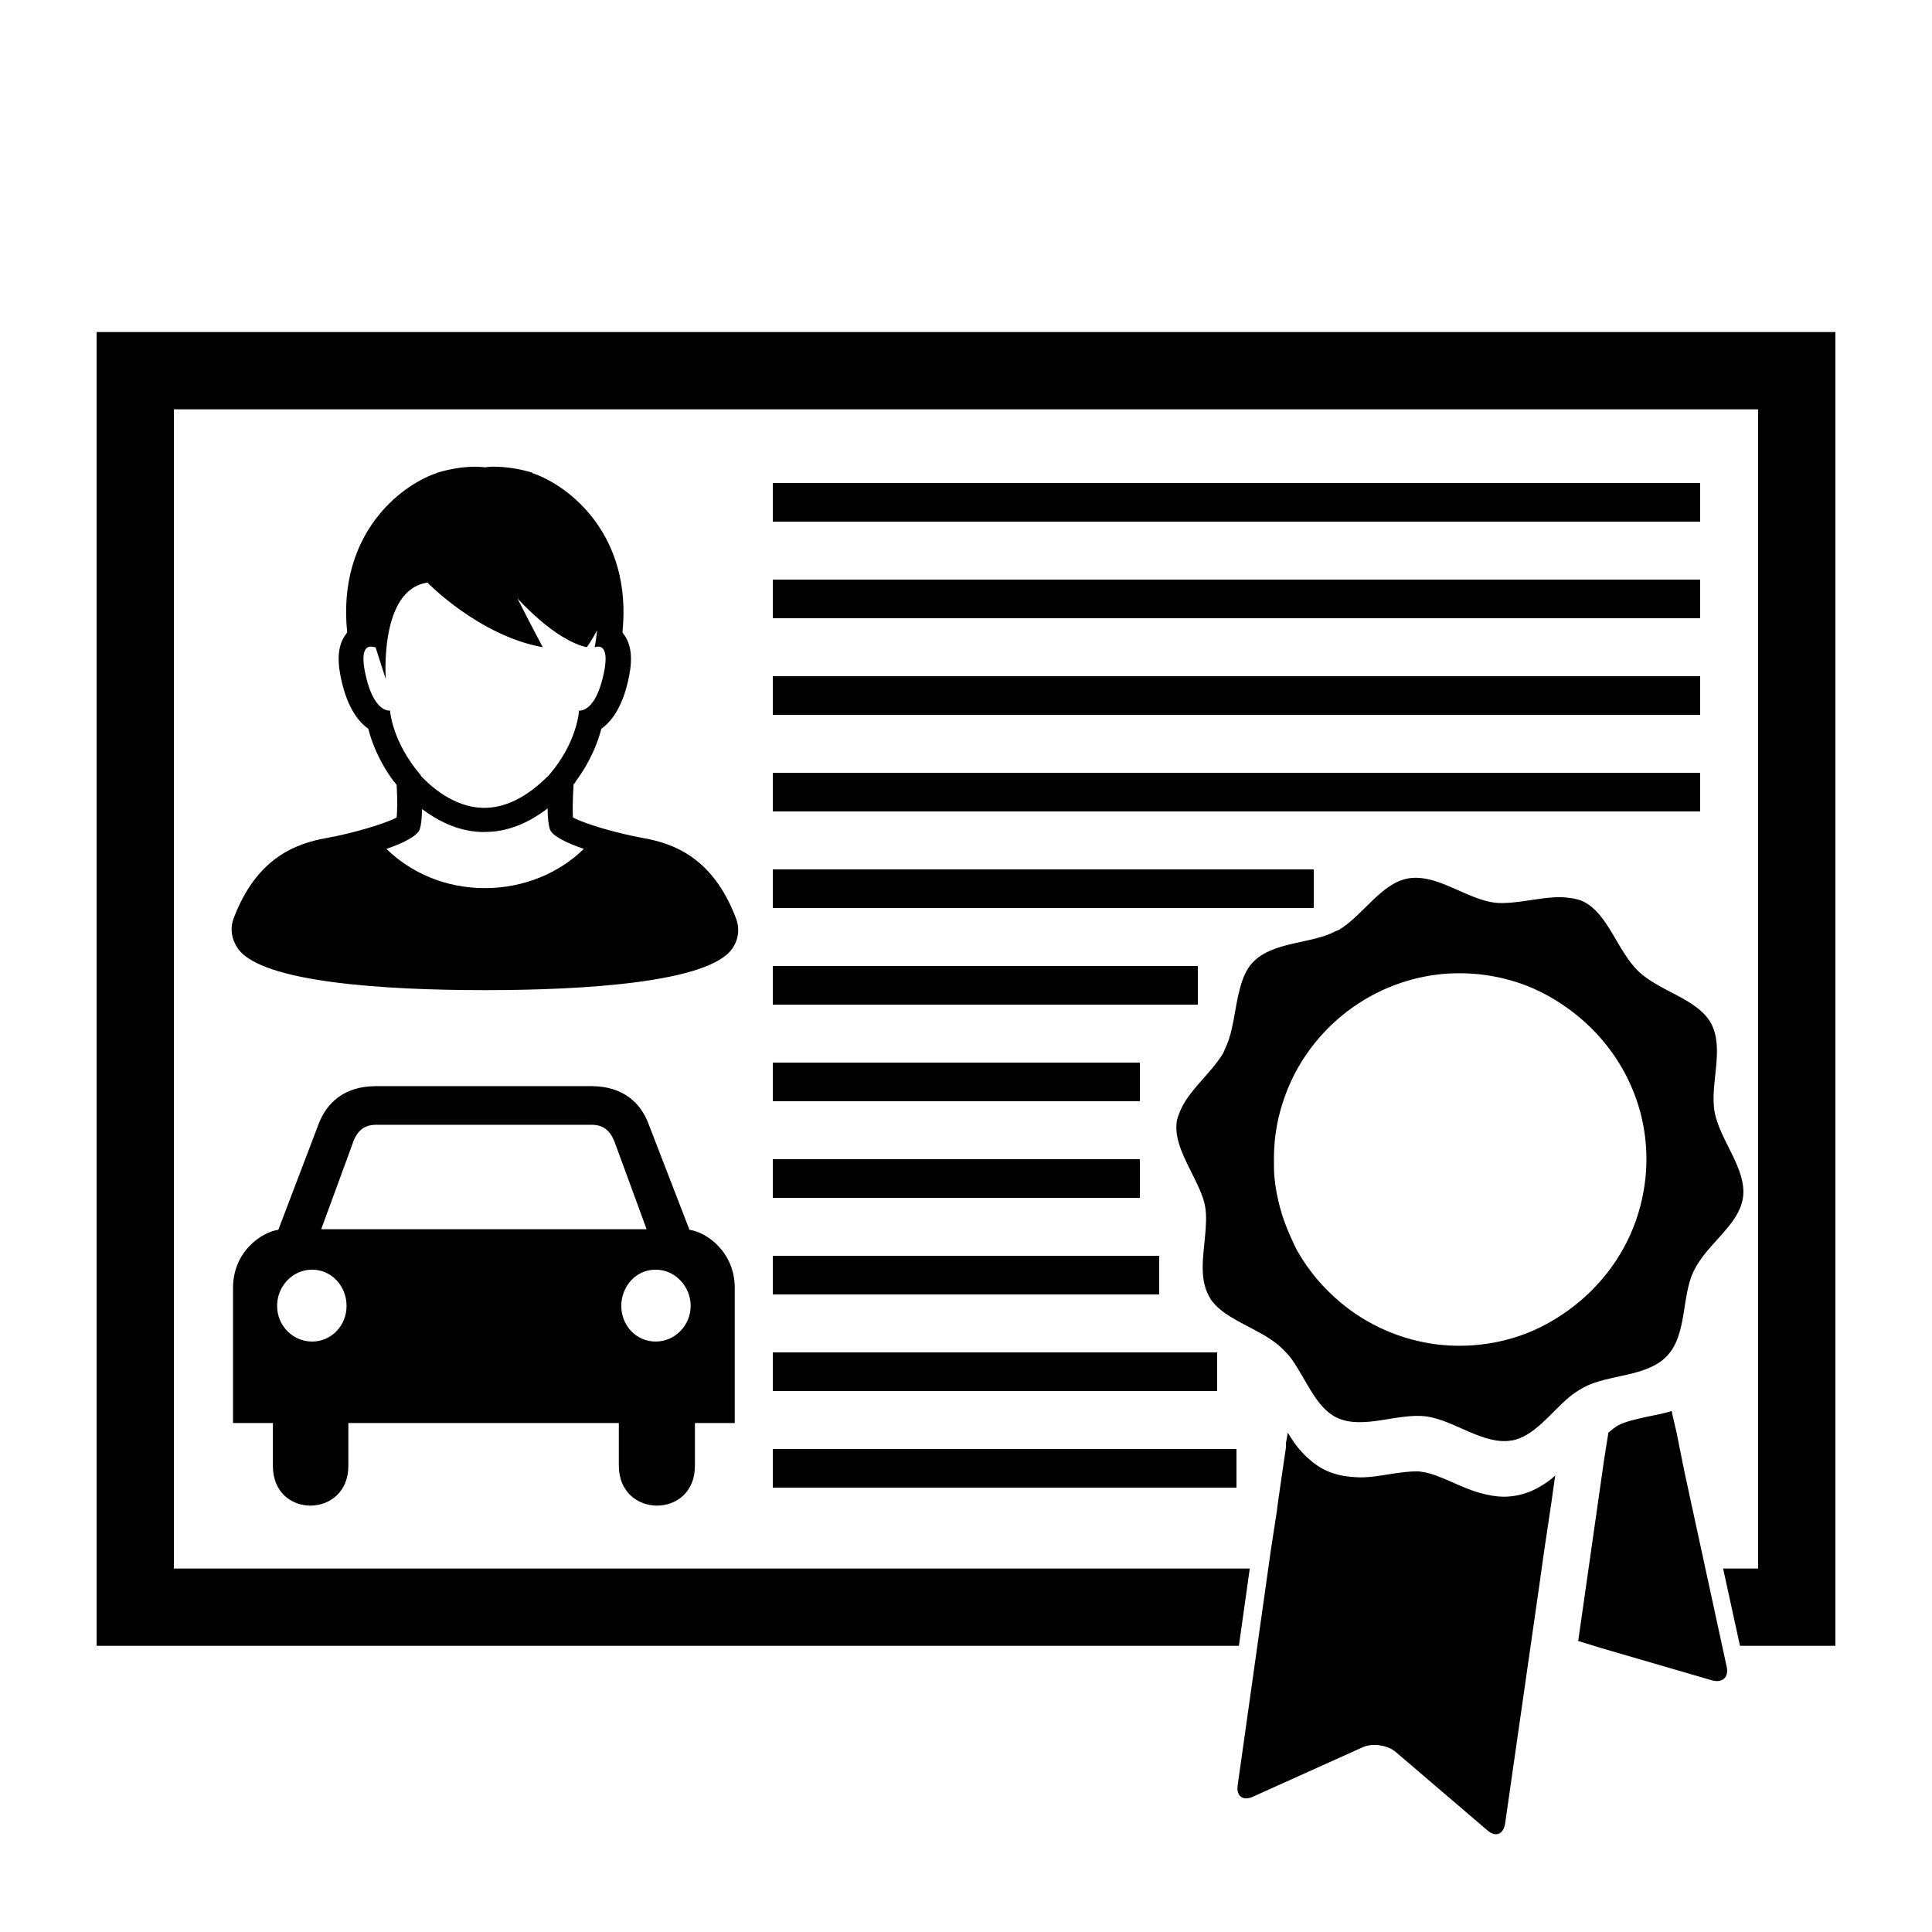 <svg xmlns:rdf="http://www.w3.org/1999/02/22-rdf-syntax-ns#" xmlns="http://www.w3.org/2000/svg" xmlns:cc="http://creativecommons.org/ns#" xmlns:dc="http://purl.org/dc/elements/1.1/" version="1.1" viewBox="0 0 100 100" x="0px" y="0px"><path style="baseline-shift:baseline;block-progression:tb;color:#000000;direction:ltr;text-indent:0;enable-background:accumulate;text-transform:none;" fill="#000" d="M5,17.188v2.062,63.875,2.063h1.906,57.219l0.563-4h-55.688v-60h82v60h-1.812l0.874,4h3.032,1.906v-2.063-63.875-2.062h-1.906-86.188-1.906zm19.656,6.968c-0.64,0-1.318,0.098-2.031,0.313l-0.031,0.031h-0.032c-1.891,0.66-5.103,3.196-4.593,8.219-0.015,0.017-0.019,0.045-0.031,0.062-0.571,0.717-0.434,1.708-0.25,2.5,0.318,1.368,0.859,2.075,1.374,2.438,0.17,0.673,0.531,1.658,1.313,2.719l0.031,0.031c0.045,0.061,0.078,0.095,0.125,0.156,0.051,0.86,0.024,1.404,0,1.687-0.598,0.325-2.278,0.822-3.625,1.063-1.615,0.288-3.627,1.032-4.812,4.156-0.201,0.532-0.108,1.09,0.218,1.563,1.217,1.762,7.616,2.156,12.782,2.156s11.596-0.394,12.812-2.156c0.327-0.473,0.388-1.032,0.188-1.563-1.186-3.125-3.197-3.868-4.813-4.156-1.348-0.242-3.03-0.735-3.625-1.063-0.019-0.27-0.022-0.82,0.032-1.718,0.032-0.037,0.061-0.055,0.093-0.094v-0.031c0.797-1.069,1.172-2.072,1.344-2.75,0.515-0.363,1.057-1.07,1.375-2.438,0.184-0.793,0.319-1.783-0.25-2.5-0.014-0.017-0.017-0.045-0.031-0.062,0.509-5.023-2.734-7.559-4.625-8.219h-0.032v-0.031c-0.688-0.208-1.347-0.306-1.968-0.313-0.005-0.002-0.026,0.002-0.032,0h-0.062c-0.15,0-0.27,0.021-0.406,0.032-0.139-0.012-0.295-0.032-0.438-0.032zm15.344,0.844v2h48v-2h-48zm0,5v2h48v-2h-48zm-17.875,0.156s2.661,2.748,5.969,3.344c0,0-0.716-1.337-1.313-2.531,0,0,1.922,2.173,3.594,2.531,0,0,0.248-0.34,0.531-0.875-0.029,0.283-0.066,0.57-0.125,0.875,0,0,0.079-0.031,0.188-0.031,0.236,0,0.558,0.211,0.25,1.531-0.394,1.698-1.061,1.781-1.219,1.781h-0.031s-0.067,1.596-1.531,3.313c0,0.013-0.032,0.018-0.032,0.031-1.14,1.16-2.302,1.731-3.468,1.687-1.45-0.06-2.587-1.056-3.157-1.656-0.001-0.009,0-0.022,0-0.031-1.495-1.732-1.593-3.344-1.593-3.344h-0.032c-0.158,0-0.825-0.083-1.218-1.781-0.307-1.319,0.013-1.531,0.25-1.531,0.108,0,0.218,0.031,0.218,0.031h0.032l0.531,1.656s-0.352-4.641,2.156-5zm17.875,4.844v2h48v-2h-48zm0,5v2h48v-2h-48zm-11.656,1.844c0.005,0.466,0.041,0.872,0.125,1.094,0.125,0.335,0.873,0.704,1.75,1-1.272,1.246-3.101,2.031-5.125,2.031s-3.822-0.787-5.094-2.031c0.875-0.297,1.594-0.665,1.719-1,0.082-0.217,0.119-0.61,0.125-1.063,0.771,0.578,1.791,1.133,3.031,1.187,0.068,0.004,0.151,0,0.219,0,1.12,0,2.199-0.416,3.25-1.218zm11.656,3.156v2h28v-2h-28zm33.438,0.438c-0.184-0.011-0.381-0.003-0.563,0.031-1.39,0.255-2.318,1.901-3.563,2.656-0.045,0.028-0.109,0.038-0.156,0.063-1.269,0.687-3.264,0.522-4.312,1.624-0.34,0.356-0.52,0.824-0.656,1.313-0.287,1.024-0.328,2.213-0.75,3.094-0.053,0.111-0.091,0.236-0.157,0.343-0.639,1.035-1.8,1.919-2.219,3-0.065,0.168-0.131,0.321-0.156,0.5-0.129,0.972,0.433,1.941,0.906,2.907,0.242,0.491,0.474,0.978,0.563,1.469,0.086,0.473,0.049,1.001,0,1.531-0.101,1.08-0.29,2.212,0.187,3.093,0.068,0.124,0.128,0.235,0.219,0.344,0.665,0.803,1.901,1.221,2.875,1.844,0.235,0.15,0.464,0.316,0.656,0.5,0.202,0.192,0.395,0.386,0.563,0.625,0.748,1.062,1.25,2.49,2.313,3,1.349,0.646,3.173-0.253,4.624-0.063,1.453,0.194,2.963,1.488,4.407,1.25,0.013-0.001,0.017,0.002,0.031,0,1.152-0.211,1.973-1.394,2.938-2.218,0.24-0.207,0.519-0.39,0.781-0.532,1.271-0.687,3.264-0.522,4.312-1.624,1.049-1.102,0.751-3.073,1.375-4.376,0.163-0.342,0.399-0.685,0.656-1,0.762-0.926,1.764-1.759,1.907-2.843,0.195-1.467-1.201-2.952-1.469-4.407-0.263-1.441,0.526-3.279-0.188-4.593-0.685-1.268-2.647-1.639-3.75-2.688-1.102-1.049-1.573-3.002-2.874-3.625-0.232-0.111-0.494-0.154-0.75-0.187-0.942-0.124-1.981,0.171-2.969,0.25-0.301,0.023-0.595,0.036-0.875,0-1.284-0.17-2.621-1.207-3.906-1.281zm-33.438,4.562v2h22v-2h-22zm35.562,0.375c0.917,0,1.818,0.136,2.657,0.375,1.092,0.31,2.073,0.82,2.969,1.469,2.419,1.752,4.031,4.565,4.031,7.781,0,0.954-0.147,1.878-0.407,2.75-0.611,2.063-1.923,3.832-3.624,5.062-0.898,0.651-1.879,1.159-2.969,1.469-0.84,0.24-1.74,0.375-2.657,0.375-0.386,0-0.751-0.018-1.124-0.062-1.912-0.226-3.663-1.011-5.063-2.188-0.867-0.728-1.62-1.604-2.187-2.594-0.156-0.267-0.278-0.559-0.407-0.843-0.42-0.931-0.708-1.94-0.812-3-0.033-0.317-0.031-0.646-0.031-0.969,0-0.853,0.103-1.649,0.312-2.438,0.287-1.085,0.753-2.101,1.375-3,1.04-1.508,2.508-2.718,4.219-3.437,0.811-0.341,1.687-0.58,2.594-0.687,0.374-0.045,0.738-0.063,1.124-0.063zm-35.562,4.625v2h19v-2h-19zm-20.562,1.219c-1.641,0.007-2.532,0.884-2.938,1.937l-2.094,5.5c-0.846,0.109-2.346,1.117-2.344,3v7h2.063v2.219c-0.005,2.757,3.907,2.724,3.906,0v-2.219h7,7v2.219c0.009,2.724,3.935,2.757,3.938,0v-2.219h2.062v-7c-0.006-1.883-1.49-2.891-2.343-3l-2.126-5.5c-0.398-1.053-1.289-1.93-2.937-1.937h-3-5.125-3.062zm0,2h5.593,5.625c0.7,0.01,1.016,0.447,1.219,1.062l1.594,4.344h-8.438-8.406l1.594-4.344c0.194-0.615,0.508-1.052,1.219-1.062zm20.562,1.781v2h19v-2h-19zm0,5v2h20v-2h-20zm-23.844,0.719c0.994-0.009,1.783,0.845,1.782,1.875,0,1.022-0.788,1.846-1.782,1.844-0.996,0.002-1.816-0.822-1.812-1.844-0.005-1.03,0.816-1.884,1.812-1.875zm17.782,0c0.986-0.009,1.806,0.845,1.812,1.875-0.006,1.022-0.826,1.846-1.812,1.844-1.004,0.002-1.776-0.822-1.782-1.844,0.006-1.03,0.778-1.884,1.782-1.875zm6.062,4.281v2h23v-2h-23zm46.531,3.031c-0.449,0.145-0.914,0.22-1.343,0.313-0.564,0.121-1.093,0.25-1.438,0.437-0.165,0.09-0.326,0.225-0.5,0.375l-0.219,1.375-1.343,9.407c0.433,0.125,0.885,0.276,1.218,0.374l5.688,1.657c0.539,0.161,0.901-0.137,0.781-0.688l-2.187-10.093c-0.119-0.552-0.29-1.479-0.407-2.032l-0.219-0.937-0.031-0.188zm-19.875,1.125l-0.094,0.532v0.218l-0.406,2.782-0.062,0.5c-0.08,0.558-0.233,1.473-0.313,2.031l-1.719,12.187c-0.08,0.558,0.266,0.824,0.782,0.594l5.687-2.562c0.513-0.232,1.29-0.117,1.719,0.25l4.75,4.062c0.427,0.366,0.827,0.185,0.906-0.375l1.75-12.187c0.08-0.558,0.2-1.442,0.282-2l0.374-2.5,0.157-1.126,0.031-0.187c-0.111,0.094-0.224,0.195-0.344,0.281-0.48,0.35-1.018,0.632-1.656,0.75-0.21,0.039-0.437,0.063-0.656,0.063-0.417,0-0.833-0.082-1.219-0.188-0.552-0.152-1.051-0.382-1.531-0.593-0.543-0.24-1.056-0.448-1.469-0.5-0.083-0.013-0.179-0.032-0.281-0.032-0.365,0-0.822,0.056-1.282,0.125-0.542,0.085-1.072,0.188-1.656,0.188-0.165,0-0.345-0.018-0.5-0.031-0.488-0.046-0.912-0.154-1.312-0.344-0.27-0.131-0.502-0.289-0.719-0.469-0.341-0.28-0.627-0.591-0.875-0.937-0.119-0.167-0.236-0.362-0.344-0.532zm-26.656,0.844v2h24v-2h-24z"></path></svg>
